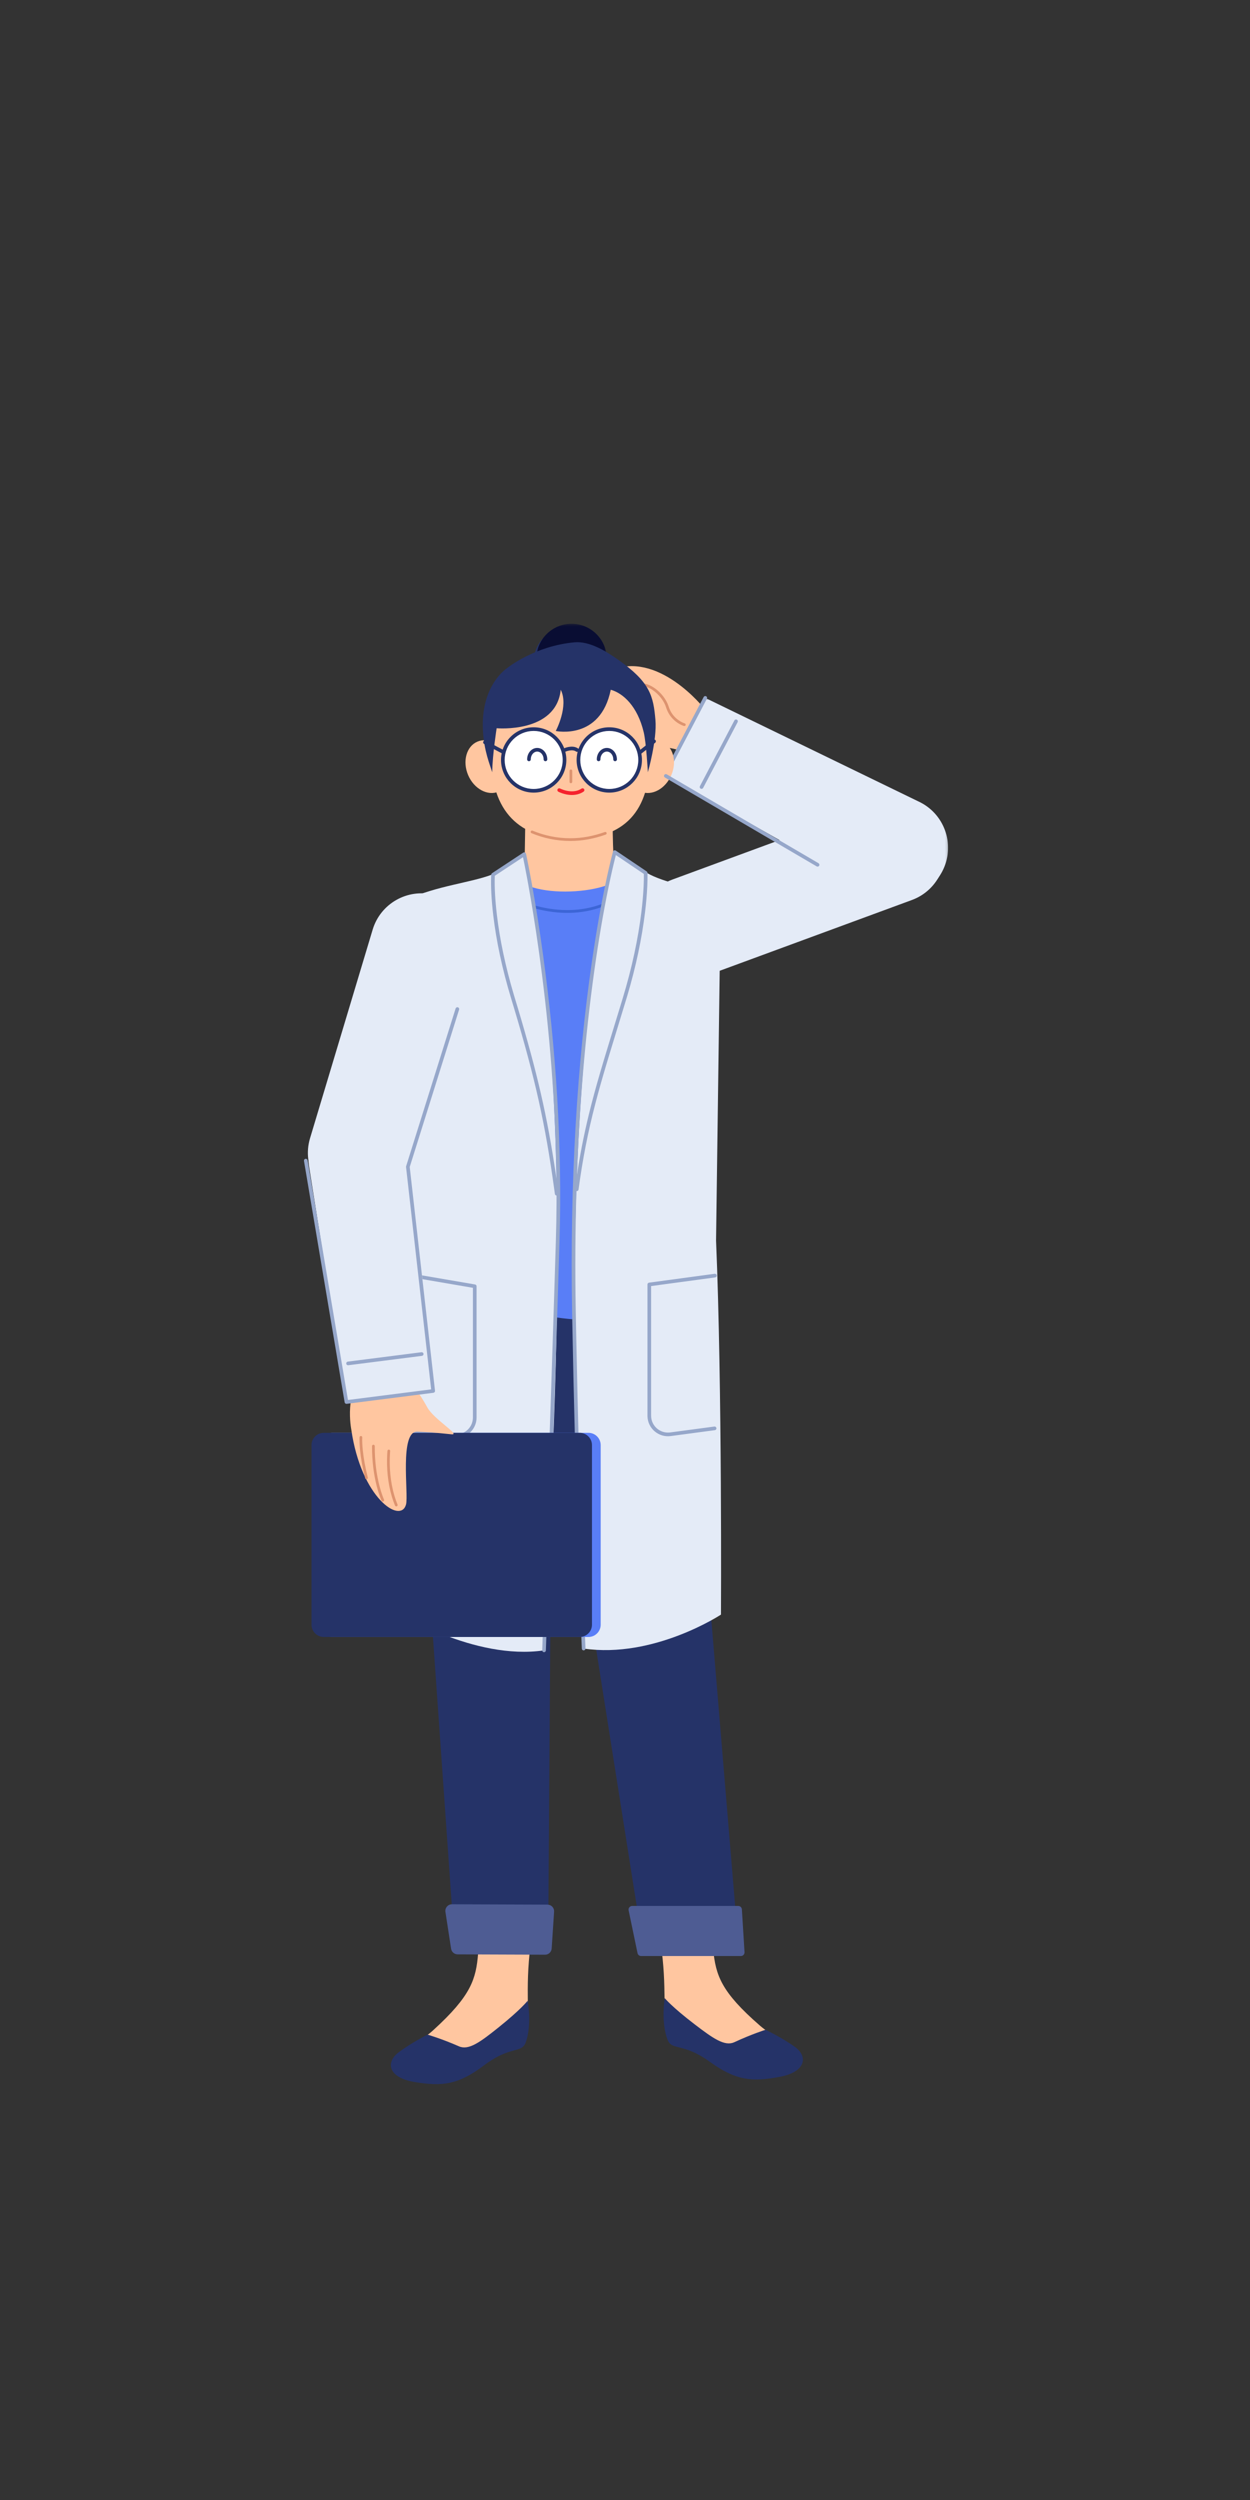 <?xml version="1.0" encoding="UTF-8"?>
<svg width="512px" height="1024px" viewBox="0 0 512 1024" version="1.1" xmlns="http://www.w3.org/2000/svg" xmlns:xlink="http://www.w3.org/1999/xlink">
    <rect x="0" y="0" width="512" height="1024" fill="#333333" stroke="none"/>
    <!-- Generator: Sketch 61.2 (89653) - https://sketch.com -->
    <title>2.人物组件/5.用研/站立/摸后脑勺</title>
    <desc>Created with Sketch.</desc>
    <defs>
        <polygon id="path-1" points="1.222 0.928 116.832 0.928 116.832 82.989 1.222 82.989"></polygon>
        <polygon id="path-3" points="0.665 0.335 29.54 0.335 29.54 29.209 0.665 29.209"></polygon>
    </defs>
    <g id="2.人物组件/5.用研/站立/摸后脑勺" stroke="none" stroke-width="1" fill="none" fill-rule="evenodd">
        <path d="M288.412,290.175 C288.412,290.175 269.311,265.863 249.63,274.836 C234.96,281.523 244.585,300.285 251.739,302.175 C258.891,304.066 273.651,305.803 277.993,307.251 C282.462,308.74 291.306,291.043 288.412,290.175" id="Fill-1" fill="#FFC6A0"></path>
        <path d="M261.928,280.087 C265.668,279.066 271.891,283.618 273.798,289.142 L273.893,289.429 C274.507,291.373 275.545,292.933 276.889,294.156 C277.678,294.874 278.523,295.432 279.368,295.847 C279.588,295.956 279.796,296.048 279.988,296.126 L280.176,296.199 C280.317,296.251 280.414,296.283 280.459,296.296 C280.754,296.379 280.926,296.687 280.842,296.983 C280.759,297.278 280.451,297.45 280.155,297.366 L279.922,297.292 C279.657,297.2 279.3,297.055 278.876,296.846 C277.943,296.386 277.01,295.772 276.14,294.979 C274.748,293.713 273.652,292.117 272.964,290.16 L272.831,289.764 C271.208,284.629 265.373,280.3 262.221,281.16 C261.924,281.241 261.618,281.066 261.538,280.77 C261.457,280.473 261.631,280.168 261.928,280.087 Z" id="Stroke-3" fill="#DD936F" fill-rule="nonzero"></path>
        <path d="M385.522,340.907 L385.522,340.907 C390.171,351.887 384.697,364.523 373.509,368.644 L289.81,399.47 C279.352,403.322 267.709,398.281 263.365,388.016 C258.715,377.036 264.187,364.4 275.376,360.28 L359.074,329.453 C369.535,325.6 381.177,330.643 385.522,340.907" id="Fill-5" fill="#E4EBF7"></path>
        <g id="分组" transform="translate(271.5, 285.166)">
            <mask id="mask-2" fill="white">
                <use xlink:href="#path-1"></use>
            </mask>
            <g id="Clip-8"></g>
            <path d="M1.222,32.646 L17.851,0.928 L105.628,43.563 C115.855,48.924 119.799,61.56 114.438,71.785 C109.075,82.012 96.441,85.956 86.214,80.593 L1.222,32.646 Z" id="Fill-7" fill="#E4EBF7" mask="url(#mask-2)"></path>
        </g>
        <path d="M288.218,285.501 C288.41,285.134 288.864,284.992 289.23,285.185 C289.567,285.361 289.714,285.757 289.588,286.104 L289.546,286.197 L272.917,317.915 C272.725,318.282 272.272,318.423 271.905,318.231 C271.569,318.054 271.422,317.659 271.548,317.312 L271.589,317.218 L288.218,285.501 Z" id="Stroke-9" fill="#96A7CA" fill-rule="nonzero"></path>
        <path d="M300.804,295.089 C300.996,294.722 301.45,294.581 301.816,294.773 C302.153,294.949 302.3,295.345 302.174,295.692 L302.132,295.785 L288.013,322.718 C287.821,323.085 287.367,323.226 287,323.034 C286.664,322.858 286.517,322.462 286.643,322.115 L286.684,322.021 L300.804,295.089 Z" id="Stroke-11" fill="#96A7CA" fill-rule="nonzero"></path>
        <path d="M210.695,737.87 C218.244,738.264 223.814,745.067 222.696,752.544 C220.784,765.327 218.094,785.016 216.617,803.43 C215.294,819.935 217.659,831.288 214.373,835.554 C210.83,840.153 203.445,836.202 197.397,842.103 C191.351,848.003 186.99,852.534 170.703,848.954 C151.656,844.767 168.531,839.678 177.402,831.614 C193.071,817.37 194.976,810.62 195.843,800.09 C197.616,778.526 197.571,761.897 197.222,751.046 C196.979,743.559 203.216,737.478 210.695,737.87" id="Fill-13" fill="#FFC6A0"></path>
        <path d="M216.129,819.494 C216.129,819.494 213.437,823.037 204.123,830.492 C196.776,836.372 192.002,839.931 188.013,838.185 C180.731,834.998 175.119,833.381 175.119,833.381 C175.119,833.381 168.318,836.816 163.203,840.695 C158.087,844.575 158.672,850.989 169.911,852.816 C181.154,854.645 187.623,854.018 198.336,845.916 C209.048,837.813 213.666,841.215 215.346,836.552 C217.971,829.263 216.129,819.494 216.129,819.494" id="Fill-15" fill="#253368"></path>
        <path d="M225.73,651.651 L226.393,568.627 C226.31,551.457 211.088,538.309 194.089,540.724 C179.375,542.815 168.779,555.922 169.82,570.747 L175.669,654.057 C175.669,654.057 176.032,677.881 200.998,676.455 C225.277,675.069 225.73,651.651 225.73,651.651" id="Fill-17" fill="#253368"></path>
        <path d="M225.582,643.13 L224.526,796.966 L186.108,795.265 L175.858,649.496 C175.858,649.496 173.274,624.829 199.78,623.105 C224.505,621.499 225.582,643.13 225.582,643.13" id="Fill-19" fill="#253368"></path>
        <path d="M223.254,800.649 L187.431,800.502 C186.101,800.496 184.973,799.524 184.77,798.21 L182.448,783.102 C182.196,781.46 183.47,779.981 185.132,779.988 L224.267,780.143 C225.827,780.149 227.057,781.467 226.955,783.024 L225.965,798.122 C225.87,799.548 224.684,800.655 223.254,800.649" id="Fill-21" fill="#4E5C93"></path>
        <path d="M275.883,736.697 C268.346,737.26 262.926,744.185 264.212,751.634 C266.408,764.371 269.535,783.995 271.419,802.373 C273.108,818.845 270.996,830.248 274.377,834.44 C278.021,838.96 285.317,834.845 291.494,840.608 C297.671,846.373 302.129,850.807 318.333,846.865 C337.284,842.257 320.3,837.544 311.25,829.678 C295.269,815.786 293.214,809.08 292.113,798.572 C289.862,777.053 289.538,760.426 289.647,749.57 C289.722,742.079 283.352,736.139 275.883,736.697" id="Fill-23" fill="#FFC6A0"></path>
        <path d="M272.264,818.422 C272.264,818.422 275.036,821.905 284.511,829.15 C291.987,834.865 296.841,838.318 300.789,836.485 C307.998,833.136 313.572,831.394 313.572,831.394 C313.572,831.394 320.448,834.678 325.649,838.443 C330.851,842.206 330.408,848.632 319.211,850.71 C308.013,852.787 301.53,852.304 290.64,844.441 C279.75,836.58 275.208,840.084 273.425,835.458 C270.64,828.229 272.264,818.422 272.264,818.422" id="Fill-25" fill="#253368"></path>
        <path d="M241.011,656.759 L227.964,574.764 C225.482,557.774 238.571,542.502 255.741,542.351 C270.603,542.223 283.037,553.602 284.22,568.416 L290.87,651.666 C290.87,651.666 294.066,675.278 269.168,677.594 C244.953,679.847 241.011,656.759 241.011,656.759" id="Fill-27" fill="#253368"></path>
        <path d="M239.885,648.311 L262.931,794.21 C263.481,797.698 266.487,800.266 270.02,800.266 L294.944,800.266 C299.142,800.266 302.444,796.678 302.096,792.494 L290.003,647.185 C290.003,647.185 288.876,622.408 262.41,624.659 C237.722,626.761 239.885,648.311 239.885,648.311" id="Fill-29" fill="#253368"></path>
        <path d="M262.599,801.196 L303.459,801.196 C304.324,801.196 305.01,800.467 304.956,799.603 L303.876,782.08 C303.825,781.289 303.171,780.673 302.379,780.673 L258.955,780.673 C258.004,780.673 257.293,781.546 257.487,782.477 L261.13,800.002 C261.274,800.696 261.888,801.196 262.599,801.196" id="Fill-31" fill="#4E5C93"></path>
        <path d="M222.534,602.977 L179.152,577.616 C176.052,575.384 174.369,571.673 174.736,567.869 L178.945,524.267 L281.503,523.789 L282.948,568.687 C283.039,571.478 282.036,574.186 280.161,576.257 C274.413,582.607 263.937,589.118 238.582,602.977 C235.143,604.858 225.627,605.387 222.534,602.977" id="Fill-33" fill="#253368"></path>
        <path d="M274.632,536.675 C274.949,536.675 275.207,536.933 275.207,537.251 C275.207,537.537 274.998,537.774 274.725,537.818 L274.632,537.826 L181.719,537.826 C181.401,537.826 181.143,537.568 181.143,537.251 C181.143,536.965 181.352,536.728 181.625,536.683 L181.719,536.675 L274.632,536.675 Z" id="Stroke-35" fill="#253368" fill-rule="nonzero"></path>
        <path d="M234.933,524.005 C235.219,524.005 235.457,524.214 235.501,524.487 L235.509,524.581 L235.509,537.251 C235.509,537.569 235.251,537.826 234.933,537.826 C234.648,537.826 234.41,537.618 234.366,537.344 L234.358,537.251 L234.358,524.581 C234.358,524.263 234.616,524.005 234.933,524.005 Z" id="Stroke-37" fill="#253368" fill-rule="nonzero"></path>
        <path d="M214.877,353.575 L215.334,326.287 L250.91,327.107 C250.91,327.107 250.776,345.74 251.478,353.297 C275.327,387.001 199.305,385.733 210.162,361.249 C212.516,355.946 214.877,353.575 214.877,353.575" id="Fill-39" fill="#FFC6A0"></path>
        <path d="M208.07,310.538 C210.471,316.191 208.764,322.326 204.255,324.242 C199.748,326.157 194.145,323.129 191.744,317.475 C189.342,311.822 191.048,305.687 195.557,303.77 C200.064,301.854 205.667,304.884 208.07,310.538" id="Fill-41" fill="#FFC6A0"></path>
        <path d="M258.658,310.538 C256.255,316.191 257.962,322.326 262.471,324.242 C266.979,326.157 272.581,323.129 274.984,317.475 C277.384,311.822 275.679,305.687 271.17,303.77 C266.662,301.854 261.06,304.884 258.658,310.538" id="Fill-43" fill="#FFC6A0"></path>
        <path d="M247.414,271.346 C247.414,279.318 240.95,285.783 232.976,285.783 C225.004,285.783 218.539,279.318 218.539,271.346 C218.539,263.372 225.004,256.908 232.976,256.908 C240.95,256.908 247.414,263.372 247.414,271.346" id="Fill-45" fill="#253368"></path>
        <g id="分组" transform="translate(219, 255.166)">
            <mask id="mask-4" fill="white">
                <use xlink:href="#path-3"></use>
            </mask>
            <g id="Clip-48"></g>
            <path d="M29.54,14.772 C29.54,22.746 23.075,29.209 15.103,29.209 C7.129,29.209 0.665,22.746 0.665,14.772 C0.665,6.799 7.129,0.334 15.103,0.334 C23.075,0.334 29.54,6.799 29.54,14.772" id="Fill-47" fill="#090D33" mask="url(#mask-4)"></path>
        </g>
        <path d="M266.214,309.739 C266.214,332.122 256.077,343.759 233.692,343.759 C212.718,343.759 201.174,332.356 201.174,309.739 C201.174,278.908 215.733,271.306 233.692,271.306 C251.653,271.306 266.214,281.442 266.214,309.739" id="Fill-49" fill="#FFC6A0"></path>
        <path d="M217.408,340.541 C217.526,340.257 217.852,340.122 218.136,340.24 C222.915,342.229 228.138,343.343 233.552,343.343 C238.504,343.343 242.989,342.469 247.752,340.795 C248.042,340.693 248.36,340.845 248.462,341.135 C248.564,341.425 248.411,341.743 248.121,341.845 C243.247,343.558 238.64,344.456 233.552,344.456 C227.986,344.456 222.618,343.311 217.708,341.268 C217.424,341.15 217.29,340.824 217.408,340.541 Z" id="Stroke-51" fill="#DD936F" fill-rule="nonzero"></path>
        <path d="M207.649,273.7 C207.649,273.7 218.793,264.596 235.339,263.092 C241.534,262.529 248.407,266.855 253.072,270.131 C266.305,279.422 267.621,285.053 268.467,294.908 C269.167,303.079 265.368,316.307 265.368,316.307 C265.368,316.307 264.709,304.324 263.68,299.977 C261.145,289.277 255.234,283.928 250.165,282.52 C245.941,303.356 227.64,299.414 227.64,299.414 C227.64,299.414 233.059,289.277 229.681,282.52 C227.781,300.47 203.427,298.288 203.427,298.288 C203.427,298.288 201.736,308.986 201.595,316.307 C200.751,313.351 198.204,307.72 197.794,298.85 C196.95,280.549 207.649,273.7 207.649,273.7" id="Fill-53" fill="#253368"></path>
        <path d="M231.225,311.277 C231.225,318.254 225.568,323.909 218.592,323.909 C211.617,323.909 205.96,318.254 205.96,311.277 C205.96,304.301 211.617,298.644 218.592,298.644 C225.568,298.644 231.225,304.301 231.225,311.277" id="Fill-55" fill="#FFFFFF"></path>
        <path d="M218.592,297.894 C211.202,297.894 205.21,303.887 205.21,311.277 C205.21,318.668 211.202,324.659 218.592,324.659 C225.983,324.659 231.975,318.668 231.975,311.277 C231.975,303.887 225.982,297.894 218.592,297.894 Z M218.592,299.394 C225.154,299.394 230.475,304.715 230.475,311.277 C230.475,317.839 225.154,323.159 218.592,323.159 C212.03,323.159 206.71,317.839 206.71,311.277 C206.71,304.715 212.031,299.394 218.592,299.394 Z" id="Stroke-57" fill="#253368" fill-rule="nonzero"></path>
        <path d="M262.196,311.277 C262.196,318.254 256.539,323.909 249.563,323.909 C242.588,323.909 236.931,318.254 236.931,311.277 C236.931,304.301 242.588,298.644 249.563,298.644 C256.539,298.644 262.196,304.301 262.196,311.277" id="Fill-59" fill="#FFFFFF"></path>
        <path d="M249.563,297.894 C242.173,297.894 236.181,303.887 236.181,311.277 C236.181,318.668 242.173,324.659 249.563,324.659 C256.954,324.659 262.946,318.668 262.946,311.277 C262.946,303.887 256.953,297.894 249.563,297.894 Z M249.563,299.394 C256.125,299.394 261.446,304.715 261.446,311.277 C261.446,317.839 256.125,323.159 249.563,323.159 C243.001,323.159 237.681,317.839 237.681,311.277 C237.681,304.715 243.002,299.394 249.563,299.394 Z" id="Stroke-61" fill="#253368" fill-rule="nonzero"></path>
        <g id="分组" transform="translate(231, 304.666)">
            <path d="M0.301,2.54 C0.301,2.54 3.397,1.133 5.368,2.54" id="Fill-63" fill="#FFFFFF"></path>
            <path d="M0.301,2.54 C0.301,2.54 3.397,1.133 5.368,2.54" id="Stroke-65" stroke="#253368" stroke-width="1.5" stroke-linecap="round" stroke-linejoin="round"></path>
        </g>
        <g id="分组" transform="translate(216, 306.166)">
            <path d="M0.66,4.881 C0.66,2.702 2.172,0.936 4.038,0.936 C5.904,0.936 7.417,2.702 7.417,4.881" id="Fill-66" fill="#FFFFFF"></path>
            <path d="M0.66,4.881 C0.66,2.702 2.172,0.936 4.038,0.936 C5.904,0.936 7.417,2.702 7.417,4.881" id="Stroke-68" stroke="#253368" stroke-width="1.5" stroke-linecap="round" stroke-linejoin="round"></path>
        </g>
        <g id="分组" transform="translate(244.5, 306.166)">
            <path d="M0.689,4.881 C0.689,2.702 2.202,0.936 4.067,0.936 C5.933,0.936 7.446,2.702 7.446,4.881" id="Fill-69" fill="#FFFFFF"></path>
            <path d="M0.689,4.881 C0.689,2.702 2.202,0.936 4.067,0.936 C5.933,0.936 7.446,2.702 7.446,4.881" id="Stroke-71" stroke="#253368" stroke-width="1.5" stroke-linecap="round" stroke-linejoin="round"></path>
        </g>
        <path d="M233.835,315.188 C234.111,315.188 234.341,315.39 234.384,315.654 L234.391,315.744 L234.391,320.249 C234.391,320.556 234.142,320.805 233.835,320.805 C233.558,320.805 233.329,320.604 233.286,320.339 L233.278,320.249 L233.278,315.744 C233.278,315.437 233.528,315.188 233.835,315.188 Z" id="Stroke-72" fill="#DD936F" fill-rule="nonzero"></path>
        <path d="M238.205,323.003 C238.549,322.774 239.015,322.867 239.245,323.211 C239.475,323.556 239.381,324.022 239.037,324.252 C238.262,324.768 237.424,325.133 236.534,325.357 C234.522,325.864 232.401,325.64 230.356,324.965 C229.602,324.717 229.03,324.466 228.698,324.291 C228.332,324.098 228.191,323.645 228.384,323.278 C228.577,322.912 229.031,322.771 229.397,322.964 L229.662,323.09 L229.765,323.136 C230.078,323.274 230.434,323.412 230.826,323.541 C232.624,324.134 234.473,324.329 236.168,323.902 C236.895,323.719 237.575,323.423 238.205,323.003 Z" id="Stroke-74" fill="#F5222D" fill-rule="nonzero"></path>
        <path d="M197.976,303.709 C198.154,303.373 198.55,303.228 198.897,303.355 L198.99,303.397 L206.169,307.198 C206.535,307.392 206.675,307.846 206.481,308.212 C206.303,308.547 205.907,308.692 205.561,308.565 L205.467,308.523 L198.288,304.722 C197.922,304.529 197.783,304.075 197.976,303.709 Z" id="Stroke-76" fill="#253368" fill-rule="nonzero"></path>
        <path d="M267.439,303.047 C267.764,302.791 268.236,302.848 268.492,303.174 C268.724,303.47 268.699,303.886 268.448,304.152 L268.366,304.227 L262.454,308.872 C262.128,309.128 261.657,309.072 261.401,308.746 C261.168,308.45 261.194,308.033 261.445,307.768 L261.527,307.693 L267.439,303.047 Z" id="Stroke-78" fill="#253368" fill-rule="nonzero"></path>
        <path d="M271.701,363.39 L255.653,355.788 C257.137,365.938 216.181,369.603 209.981,357.925 C209.821,357.628 209.696,357.349 209.59,357.079 L183.432,367.612 L207.023,534.463 C207.023,534.463 240.81,547.978 272.627,535.21 C283.326,393.304 271.701,363.39 271.701,363.39" id="Fill-80" fill="#597EF7"></path>
        <path d="M249.845,368.814 C250.129,368.672 250.474,368.787 250.616,369.071 C250.758,369.355 250.643,369.701 250.359,369.843 C249.259,370.393 248.136,370.885 246.992,371.32 C238.161,374.678 228.753,374.542 219.89,372.301 C218.514,371.954 217.273,371.581 216.186,371.208 L215.649,371.018 L215,370.774 C214.922,370.743 214.863,370.72 214.825,370.704 C214.532,370.581 214.393,370.244 214.516,369.951 C214.639,369.658 214.976,369.52 215.269,369.642 L215.594,369.771 L216.042,369.937 C216.203,369.995 216.376,370.056 216.56,370.12 C217.617,370.483 218.828,370.846 220.171,371.186 C228.826,373.374 238.005,373.506 246.584,370.244 C247.691,369.823 248.779,369.347 249.845,368.814 Z" id="Stroke-82" fill="#3C65D6" fill-rule="nonzero"></path>
        <path d="M166.785,368.438 C178.767,362.849 192.781,361.574 201.576,358.206 C206.763,356.22 211.684,351.647 215.464,350.322 C238.38,466.019 223.756,624.588 222.841,675.989 C194.124,680.213 162.562,660.167 162.562,660.167 C162.562,660.167 164.863,563.874 164.863,508.125 C164.863,438.54 158.106,372.486 166.785,368.438" id="Fill-84" fill="#E4EBF7"></path>
        <path d="M214.317,349.248 C214.756,348.958 215.35,349.2 215.462,349.714 L215.755,351.104 C215.85,351.56 215.953,352.066 216.065,352.621 L216.522,354.925 C216.875,356.737 217.253,358.737 217.651,360.916 L218.06,363.188 C219.563,371.608 221.057,381.017 222.459,391.26 C227.675,429.351 230.367,469.185 229.182,508.274 L228.412,533.152 L227.958,547.427 L227.531,560.645 C226.904,579.898 226.245,599.591 225.576,619.132 L223.591,676.016 C223.576,676.43 223.228,676.754 222.814,676.741 C222.4,676.724 222.077,676.376 222.092,675.962 L223.323,640.969 L223.826,626.401 C224.496,606.907 225.16,587.188 225.795,567.835 L226.542,544.778 L227.244,522.503 C227.396,517.633 227.542,512.873 227.682,508.229 C227.837,503.131 227.925,498.021 227.951,492.903 L227.958,489.691 L227.923,489.689 C227.629,489.649 227.381,489.437 227.301,489.145 L227.281,489.045 L226.96,486.694 C223.316,460.287 219.214,441.854 210.595,413.071 L209.428,409.2 C205.635,396.706 203.264,385.248 202.045,374.975 C201.258,368.341 201.042,363.091 201.153,359.359 L201.177,358.698 C201.186,358.487 201.195,358.336 201.201,358.245 C201.215,358.051 201.304,357.872 201.445,357.743 L201.537,357.672 L214.317,349.248 Z M214.223,351.106 L202.677,358.716 L202.664,359.033 L202.642,359.79 C202.559,363.423 202.784,368.466 203.535,374.798 C204.705,384.656 206.946,395.624 210.503,407.566 L212.016,412.588 C220.034,439.356 224.161,457.217 227.633,480.784 L227.919,482.749 L227.892,480.608 C227.472,451.389 225.081,422.076 221.277,393.701 L220.973,391.463 L220.589,388.696 C219.238,379.085 217.81,370.245 216.379,362.312 L215.785,359.073 C215.488,357.476 215.203,355.99 214.933,354.618 L214.434,352.126 L214.223,351.106 Z" id="Stroke-86" fill="#96A7CA" fill-rule="nonzero"></path>
        <path d="M166.529,521.309 L194.582,526.121 C194.906,526.177 195.152,526.435 195.197,526.753 L195.205,526.861 L195.205,580.622 C195.205,585.62 190.877,589.494 185.945,588.984 L185.689,588.954 L167.602,586.542 C167.191,586.487 166.903,586.11 166.958,585.699 C167.008,585.323 167.329,585.049 167.699,585.048 L167.8,585.055 L185.888,587.467 C189.949,588.01 193.569,584.917 193.701,580.853 L193.705,580.622 L193.705,527.492 L166.275,522.788 C165.901,522.724 165.64,522.392 165.653,522.023 L165.663,521.922 C165.727,521.547 166.058,521.286 166.428,521.299 L166.529,521.309 Z" id="Stroke-88" fill="#96A7CA" fill-rule="nonzero"></path>
        <path d="M293.297,508.125 C295.831,568.097 295.31,661.341 295.31,661.341 C295.31,661.341 267.781,679.469 239.063,675.246 C238.147,623.846 225.913,468.674 250.94,349.58 C254.72,350.904 260.041,354.648 264.829,357.464 C272.302,361.86 283.351,362.841 295.177,368.753 L293.297,508.125 Z" id="Fill-90" fill="#E4EBF7"></path>
        <path d="M251.085,348.828 C251.214,348.368 251.727,348.152 252.14,348.357 L252.227,348.408 L264.873,356.934 C265.07,357.067 265.193,357.285 265.203,357.523 L265.214,357.902 L265.223,358.428 C265.236,359.623 265.21,361.177 265.123,363.071 C264.976,366.255 264.678,369.84 264.193,373.799 C262.921,384.205 260.559,395.717 256.858,408.144 L249.449,432.403 L248.23,436.473 C246.449,442.469 245.061,447.404 243.814,452.212 C240.815,463.778 238.676,474.583 236.973,487.235 C236.923,487.611 236.601,487.885 236.232,487.885 L236.13,487.878 L236.103,487.873 L236.103,487.901 C235.644,503.437 235.536,519.639 235.82,536.49 L235.853,538.365 L236.006,546.336 C236.345,563.557 236.743,580.464 237.19,596.947 L237.496,607.916 C237.92,622.701 238.364,636.485 238.811,649.1 L239.307,662.601 L239.813,675.214 C239.831,675.628 239.51,675.978 239.096,675.997 C238.717,676.013 238.391,675.744 238.325,675.381 L238.309,675.157 L237.875,664.402 L237.527,655.12 C236.972,639.942 236.417,622.926 235.895,604.391 L235.588,593.175 C235.115,575.351 234.699,557.045 234.354,538.393 C233.332,483.229 236.496,434.971 242.417,394.11 L242.62,392.72 C244.47,380.14 246.452,369.219 248.435,360.003 L248.73,358.647 C249.215,356.432 249.675,354.443 250.102,352.683 L250.439,351.311 L250.966,349.267 C251.021,349.061 251.061,348.914 251.085,348.828 Z M263.715,357.962 L252.26,350.239 L251.81,352.016 L251.431,353.569 C251,355.364 250.537,357.388 250.049,359.637 L249.902,360.319 C247.926,369.503 245.949,380.391 244.104,392.938 C240.315,418.708 237.627,447.457 236.404,479.06 L236.323,481.195 L236.526,479.887 C237.984,470.581 239.75,462.072 242.018,453.174 L242.362,451.836 C243.722,446.589 245.249,441.198 247.266,434.456 L249.065,428.515 C250.889,422.541 254.099,412.081 255.048,408.954 C258.94,396.135 261.399,384.285 262.704,373.617 C263.15,369.976 263.436,366.657 263.591,363.683 L263.624,363.002 C263.71,361.138 263.736,359.614 263.723,358.448 L263.715,357.962 Z" id="Stroke-92" fill="#96A7CA" fill-rule="nonzero"></path>
        <path d="M292.731,521.741 C293.141,521.686 293.519,521.973 293.575,522.384 C293.625,522.76 293.388,523.109 293.032,523.207 L292.932,523.228 L266.699,526.772 L266.7,579.88 C266.7,583.98 270.244,587.158 274.288,586.752 L274.518,586.725 L292.603,584.313 C293.014,584.259 293.391,584.547 293.446,584.958 C293.496,585.334 293.258,585.682 292.901,585.78 L292.801,585.8 L274.716,588.212 C269.763,588.873 265.352,585.096 265.204,580.138 L265.2,579.88 L265.2,526.117 C265.2,525.776 265.429,525.483 265.75,525.394 L265.849,525.374 L292.731,521.741 Z" id="Stroke-94" fill="#96A7CA" fill-rule="nonzero"></path>
        <path d="M141.952,492.481 L141.952,492.481 C130.383,489.601 123.569,477.634 126.996,466.213 L152.638,380.785 C155.843,370.108 166.866,363.83 177.683,366.524 C189.254,369.404 196.066,381.371 192.639,392.791 L166.998,478.22 C163.794,488.896 152.769,495.173 141.952,492.481" id="Fill-96" fill="#E4EBF7"></path>
        <path d="M241.01,670.508 L136.193,670.508 C133.416,670.508 131.163,668.256 131.163,665.477 L131.163,591.915 C131.163,589.137 133.416,586.884 136.193,586.884 L241.01,586.884 C243.788,586.884 246.039,589.137 246.039,591.915 L246.039,665.477 C246.039,668.256 243.788,670.508 241.01,670.508" id="Fill-98" fill="#597EF7"></path>
        <path d="M237.441,670.508 L132.624,670.508 C129.848,670.508 127.595,668.256 127.595,665.477 L127.595,591.915 C127.595,589.137 129.848,586.884 132.624,586.884 L237.441,586.884 C240.219,586.884 242.472,589.137 242.472,591.915 L242.472,665.477 C242.472,668.256 240.219,670.508 237.441,670.508" id="Fill-100" fill="#253368"></path>
        <path d="M143.892,585.554 C143.892,585.554 140.64,569.005 149.849,562.784 C158.189,557.15 165.837,564.237 165.837,564.237 C165.837,564.237 169.803,566.93 175.032,576.475 C177.725,581.389 188.873,587.909 184.942,587.495 C177.103,586.67 174.795,586.576 171.051,586.375 C163.467,585.968 167.429,612.058 166.311,616.232 C164.129,624.392 147.915,613.637 143.892,585.554" id="Fill-102" fill="#FFC6A0"></path>
        <path d="M159.226,593.766 L159.316,593.768 C159.622,593.8 159.844,594.074 159.812,594.38 L159.775,594.797 C159.764,594.934 159.753,595.094 159.742,595.276 L159.73,595.466 C159.421,600.744 159.841,606.871 161.564,612.685 C161.929,613.92 162.349,615.11 162.824,616.249 C162.943,616.533 162.809,616.859 162.525,616.977 C162.241,617.095 161.915,616.961 161.797,616.678 C161.306,615.501 160.873,614.273 160.496,613.001 C158.799,607.273 158.338,601.276 158.586,596.027 L158.619,595.401 C158.633,595.164 158.648,594.947 158.662,594.752 L158.705,594.264 C158.734,593.989 158.958,593.781 159.226,593.766 Z" id="Stroke-104" fill="#DD936F" fill-rule="nonzero"></path>
        <path d="M152.948,591.759 C153.255,591.76 153.503,592.01 153.502,592.318 C153.473,598.363 154.191,603.797 155.406,608.531 C155.821,610.152 156.266,611.571 156.71,612.778 L156.89,613.256 C156.948,613.405 157.004,613.546 157.058,613.678 L157.273,614.183 C157.28,614.199 157.287,614.213 157.292,614.224 C157.423,614.503 157.303,614.834 157.025,614.965 C156.747,615.095 156.416,614.976 156.285,614.698 L156.157,614.408 L156.11,614.299 C155.976,613.978 155.826,613.599 155.666,613.163 C155.209,611.921 154.753,610.466 154.327,608.808 C153.09,603.984 152.36,598.456 152.389,592.312 C152.39,592.005 152.641,591.757 152.948,591.759 Z" id="Stroke-106" fill="#DD936F" fill-rule="nonzero"></path>
        <path d="M147.866,588.179 C148.173,588.201 148.403,588.467 148.382,588.774 L148.371,589.004 C148.329,590.16 148.382,591.846 148.606,594.036 C148.941,597.312 149.598,601.043 150.655,605.204 C150.731,605.502 150.55,605.804 150.252,605.88 C149.955,605.956 149.652,605.775 149.576,605.478 C148.506,601.264 147.839,597.479 147.499,594.149 L147.416,593.28 C147.281,591.734 147.235,590.463 147.246,589.474 L147.258,588.963 C147.263,588.833 147.268,588.743 147.271,588.695 C147.293,588.388 147.56,588.157 147.866,588.179 Z" id="Stroke-108" fill="#DD936F" fill-rule="nonzero"></path>
        <path d="M177.367,569.218 L141.841,573.743 L126.539,477.367 C125.081,465.913 133.183,455.446 144.637,453.986 C156.089,452.527 166.558,460.628 168.017,472.082 L177.367,569.218 Z" id="Fill-110" fill="#E4EBF7"></path>
        <path d="M186.618,413.079 C186.742,412.683 187.163,412.464 187.558,412.588 C187.921,412.701 188.136,413.064 188.073,413.429 L188.049,413.528 L167.824,477.992 L178.179,569.657 C178.221,570.03 177.981,570.372 177.628,570.466 L177.529,570.485 L142.003,575.012 C141.637,575.059 141.297,574.833 141.191,574.489 L141.168,574.393 L124.511,475.511 C124.442,475.103 124.717,474.716 125.126,474.647 C125.5,474.584 125.856,474.81 125.966,475.163 L125.99,475.262 L142.527,573.433 L176.605,569.09 L166.316,478.004 C166.308,477.935 166.31,477.865 166.321,477.797 L166.346,477.696 L186.618,413.079 Z" id="Stroke-112" fill="#96A7CA" fill-rule="nonzero"></path>
        <path d="M172.634,553.872 C173.044,553.819 173.42,554.11 173.472,554.521 C173.52,554.898 173.28,555.245 172.923,555.34 L172.823,555.36 L142.658,559.203 C142.247,559.255 141.872,558.964 141.819,558.554 C141.771,558.177 142.012,557.83 142.368,557.734 L142.469,557.715 L172.634,553.872 Z" id="Stroke-114" fill="#96A7CA" fill-rule="nonzero"></path>
        <path d="M272.074,317.432 C272.266,317.104 272.668,316.976 273.009,317.119 L273.1,317.164 L335.256,353.572 C335.613,353.781 335.733,354.241 335.524,354.598 C335.332,354.926 334.93,355.054 334.589,354.912 L334.498,354.866 L272.342,318.458 C271.985,318.249 271.865,317.79 272.074,317.432 Z" id="Stroke-116" fill="#96A7CA" fill-rule="nonzero"></path>
    </g>
</svg>